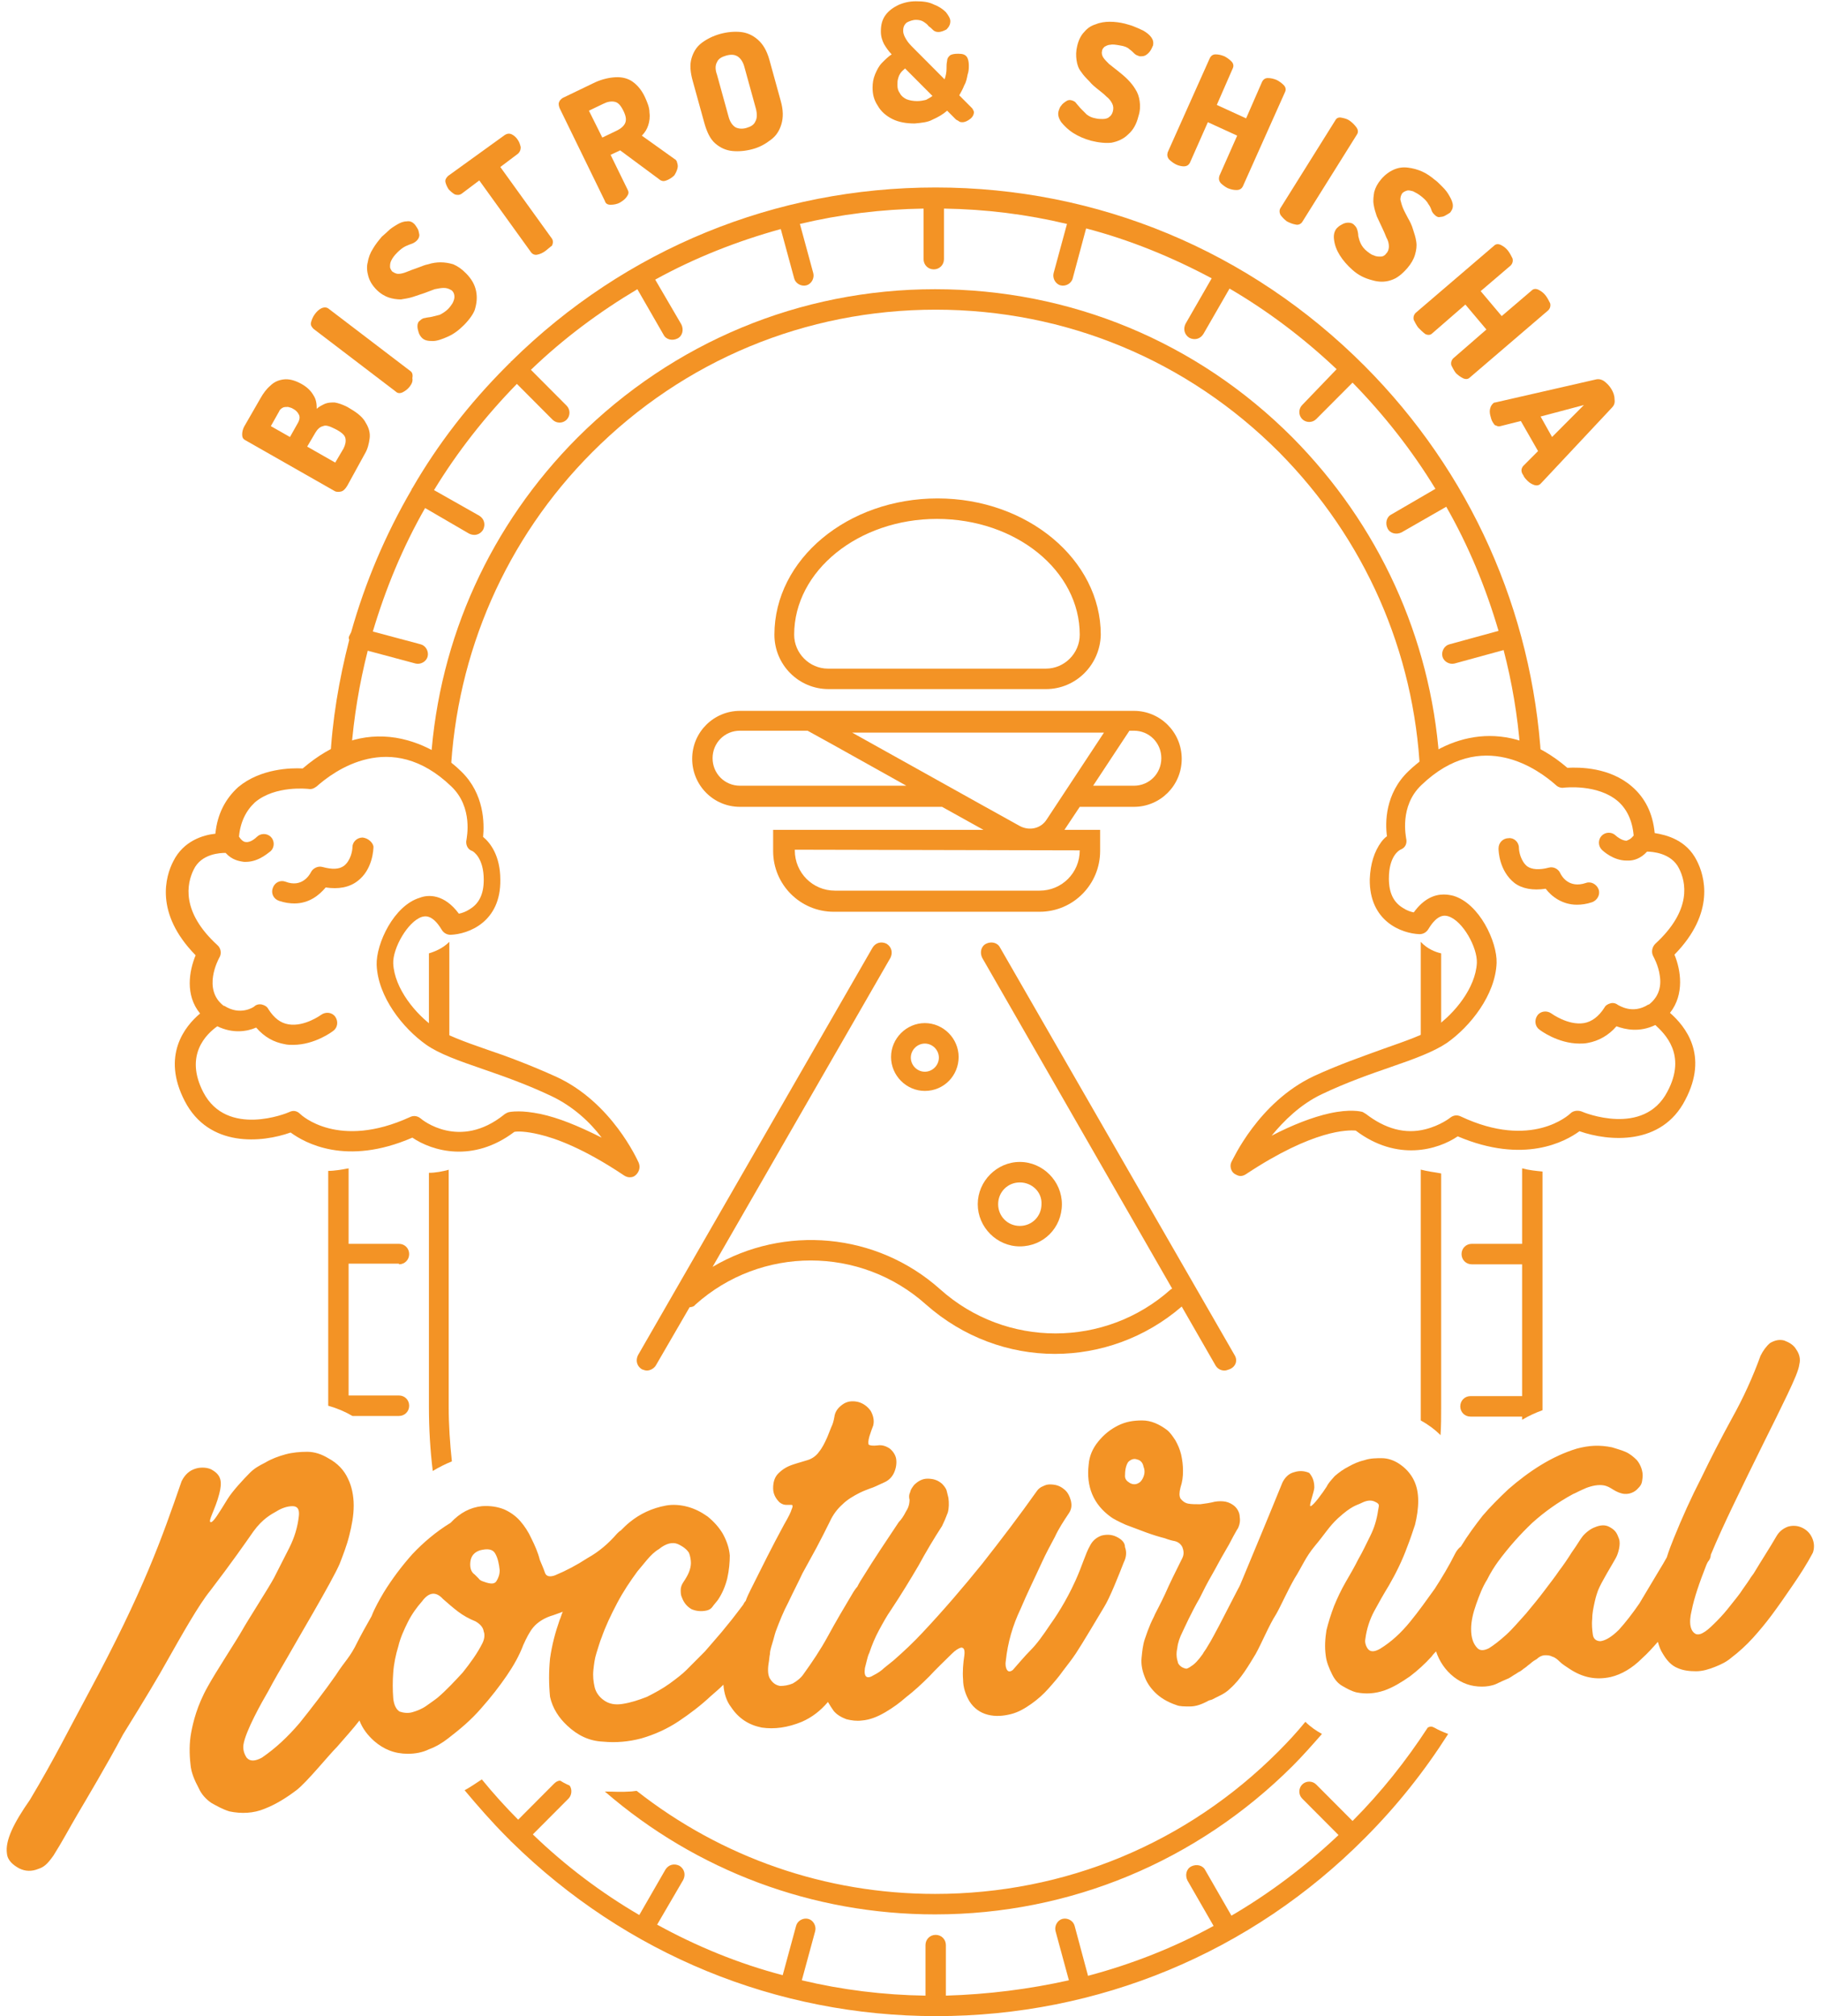 <svg width="131" height="145" viewBox="0 0 131 145" fill="none" xmlns="http://www.w3.org/2000/svg">
<g clip-path="url(#clip0_184_18)">
<path d="M24.987 34.927C24.849 35.157 24.712 35.295 24.574 35.341C24.391 35.387 24.253 35.387 24.116 35.341L17.65 31.66C17.466 31.568 17.421 31.43 17.421 31.246C17.421 31.062 17.466 30.878 17.558 30.693L18.75 28.623C18.934 28.3 19.163 27.978 19.438 27.748C19.713 27.472 20.034 27.334 20.401 27.288C20.768 27.242 21.181 27.334 21.685 27.61C22.098 27.84 22.373 28.116 22.556 28.439C22.74 28.715 22.786 29.037 22.786 29.405C22.969 29.221 23.198 29.129 23.382 29.037C23.611 28.945 23.84 28.945 24.07 28.945C24.345 28.991 24.62 29.083 24.987 29.267L25.216 29.405C25.766 29.727 26.133 30.049 26.317 30.417C26.546 30.785 26.638 31.154 26.592 31.522C26.546 31.89 26.454 32.304 26.225 32.672L24.987 34.927ZM24.116 33.27L24.712 32.258C24.849 31.982 24.895 31.752 24.849 31.522C24.803 31.292 24.574 31.108 24.253 30.924L24.07 30.831C23.703 30.647 23.428 30.555 23.244 30.647C23.015 30.693 22.832 30.878 22.694 31.108L22.098 32.12L24.116 33.27ZM20.86 31.43L21.456 30.371C21.548 30.187 21.593 30.003 21.502 29.819C21.41 29.635 21.273 29.497 21.089 29.405C20.951 29.313 20.86 29.313 20.722 29.267C20.585 29.267 20.447 29.267 20.355 29.313C20.264 29.359 20.126 29.451 20.08 29.589L19.484 30.647L20.86 31.43Z" fill="#F39325"/>
<path d="M29.481 27.794C29.343 27.978 29.16 28.116 28.976 28.209C28.793 28.3 28.609 28.3 28.472 28.163L22.556 23.653C22.419 23.515 22.327 23.377 22.373 23.193C22.419 23.009 22.511 22.779 22.648 22.594C22.786 22.41 22.923 22.272 23.107 22.18C23.29 22.088 23.474 22.088 23.611 22.18L29.526 26.69C29.664 26.782 29.71 26.966 29.664 27.196C29.71 27.426 29.618 27.61 29.481 27.794Z" fill="#F39325"/>
<path d="M33.378 23.377C33.011 23.745 32.645 24.021 32.232 24.205C31.819 24.389 31.452 24.527 31.131 24.527C30.765 24.527 30.535 24.481 30.352 24.297C30.26 24.205 30.168 24.067 30.123 23.929C30.077 23.791 30.031 23.607 30.031 23.469C30.031 23.285 30.077 23.147 30.214 23.055C30.306 22.962 30.444 22.87 30.581 22.87C30.719 22.825 30.902 22.825 31.085 22.779C31.269 22.733 31.452 22.686 31.636 22.64C31.819 22.548 32.048 22.41 32.232 22.226C32.37 22.088 32.461 21.95 32.553 21.812C32.645 21.628 32.691 21.49 32.691 21.352C32.691 21.168 32.645 21.03 32.507 20.892C32.278 20.754 32.14 20.708 31.911 20.708C31.727 20.708 31.498 20.754 31.269 20.8C31.04 20.892 30.765 20.984 30.535 21.076C30.26 21.168 29.985 21.26 29.71 21.352C29.435 21.444 29.114 21.49 28.839 21.536C28.564 21.536 28.242 21.49 27.967 21.398C27.692 21.306 27.371 21.122 27.096 20.846C26.775 20.524 26.592 20.201 26.5 19.879C26.408 19.557 26.362 19.189 26.454 18.867C26.5 18.545 26.638 18.177 26.821 17.901C27.004 17.578 27.234 17.302 27.463 17.026C27.555 16.934 27.738 16.796 27.922 16.612C28.105 16.428 28.334 16.29 28.564 16.152C28.793 16.014 29.022 15.922 29.251 15.922C29.481 15.876 29.664 15.968 29.802 16.106C29.893 16.198 29.939 16.29 30.031 16.428C30.123 16.566 30.123 16.704 30.168 16.888C30.168 17.026 30.123 17.164 29.985 17.302C29.893 17.395 29.756 17.486 29.618 17.532C29.481 17.578 29.343 17.625 29.16 17.717C28.976 17.809 28.793 17.947 28.564 18.177C28.38 18.361 28.242 18.545 28.151 18.729C28.059 18.913 28.059 19.051 28.059 19.189C28.059 19.327 28.151 19.419 28.197 19.511C28.334 19.603 28.472 19.695 28.655 19.695C28.839 19.695 29.022 19.649 29.251 19.557C29.481 19.465 29.71 19.373 29.985 19.281C30.26 19.189 30.535 19.051 30.81 19.005C31.085 18.913 31.407 18.867 31.682 18.867C32.003 18.867 32.278 18.913 32.599 19.005C32.92 19.143 33.195 19.327 33.516 19.649C33.929 20.064 34.158 20.478 34.25 20.938C34.341 21.398 34.295 21.812 34.158 22.272C34.066 22.548 33.791 22.962 33.378 23.377Z" fill="#F39325"/>
<path d="M39.248 18.039C39.064 18.177 38.881 18.269 38.652 18.315C38.468 18.361 38.285 18.269 38.193 18.131L34.479 12.977L33.195 13.943C33.057 14.035 32.92 14.035 32.736 13.989C32.553 13.897 32.415 13.759 32.278 13.621C32.186 13.483 32.094 13.299 32.048 13.115C32.003 12.931 32.094 12.793 32.232 12.655L36.313 9.71C36.451 9.618 36.634 9.572 36.818 9.664C37.001 9.756 37.138 9.894 37.23 10.032C37.368 10.216 37.414 10.4 37.459 10.584C37.459 10.768 37.414 10.906 37.276 11.044L35.992 12.011L39.706 17.164C39.798 17.302 39.798 17.486 39.706 17.671C39.569 17.763 39.431 17.901 39.248 18.039Z" fill="#F39325"/>
<path d="M48.052 12.931C47.96 12.977 47.823 13.023 47.731 13.023C47.639 13.023 47.502 12.977 47.41 12.885L44.613 10.814L43.925 11.136L45.163 13.667C45.255 13.851 45.209 13.989 45.071 14.173C44.934 14.357 44.796 14.449 44.567 14.587C44.384 14.68 44.154 14.726 43.925 14.726C43.696 14.726 43.558 14.633 43.512 14.449L40.257 7.777C40.211 7.639 40.165 7.501 40.211 7.363C40.257 7.225 40.348 7.133 40.486 7.041L42.687 5.982C43.145 5.752 43.65 5.614 44.108 5.568C44.567 5.522 44.98 5.568 45.392 5.798C45.759 6.028 46.126 6.396 46.401 6.995C46.585 7.409 46.722 7.731 46.722 8.099C46.768 8.421 46.722 8.743 46.63 9.019C46.539 9.295 46.401 9.526 46.172 9.756L48.556 11.458C48.602 11.458 48.602 11.504 48.648 11.55C48.694 11.596 48.694 11.596 48.694 11.642C48.74 11.78 48.786 11.918 48.74 12.102C48.694 12.287 48.602 12.471 48.511 12.609C48.373 12.747 48.235 12.839 48.052 12.931ZM43.329 9.894L44.384 9.387C44.659 9.249 44.888 9.065 44.98 8.835C45.071 8.605 45.026 8.329 44.842 7.961C44.659 7.593 44.475 7.363 44.2 7.317C43.971 7.271 43.696 7.317 43.421 7.455L42.366 7.961L43.329 9.894Z" fill="#F39325"/>
<path d="M54.151 10.722C53.646 10.86 53.142 10.906 52.683 10.86C52.225 10.814 51.812 10.63 51.445 10.308C51.078 9.986 50.849 9.48 50.666 8.835L49.84 5.844C49.657 5.2 49.611 4.648 49.749 4.188C49.886 3.727 50.115 3.359 50.482 3.083C50.849 2.807 51.308 2.577 51.812 2.439C52.317 2.301 52.821 2.255 53.279 2.301C53.738 2.347 54.151 2.531 54.518 2.853C54.885 3.175 55.16 3.635 55.343 4.28L56.168 7.271C56.352 7.915 56.352 8.467 56.214 8.927C56.077 9.387 55.847 9.756 55.481 10.032C55.068 10.354 54.655 10.584 54.151 10.722ZM53.692 9.203C54.013 9.111 54.242 8.973 54.334 8.743C54.472 8.513 54.472 8.191 54.38 7.823L53.555 4.832C53.463 4.464 53.279 4.188 53.05 4.05C52.821 3.911 52.546 3.911 52.225 4.003C51.904 4.096 51.675 4.234 51.583 4.464C51.445 4.694 51.445 5.016 51.583 5.384L52.408 8.375C52.5 8.743 52.683 9.019 52.913 9.157C53.096 9.249 53.371 9.295 53.692 9.203Z" fill="#F39325"/>
<path d="M65.798 8.881C65.202 8.881 64.652 8.789 64.193 8.559C63.735 8.329 63.368 8.007 63.139 7.593C62.863 7.179 62.772 6.765 62.772 6.304C62.772 5.982 62.818 5.66 62.955 5.338C63.093 5.016 63.23 4.74 63.459 4.51C63.689 4.28 63.918 4.05 64.147 3.911C63.918 3.681 63.735 3.405 63.597 3.175C63.459 2.899 63.368 2.623 63.368 2.255C63.368 1.795 63.459 1.427 63.689 1.104C63.918 0.782 64.239 0.552 64.606 0.368C65.019 0.184 65.431 0.092 65.89 0.092C66.394 0.092 66.807 0.138 67.174 0.322C67.541 0.46 67.816 0.644 68.045 0.874C68.228 1.104 68.366 1.335 68.366 1.519C68.366 1.749 68.274 1.933 68.091 2.117C67.907 2.209 67.724 2.301 67.495 2.301C67.357 2.301 67.22 2.255 67.128 2.163C67.036 2.071 66.944 1.979 66.807 1.887C66.715 1.749 66.578 1.657 66.44 1.565C66.302 1.473 66.119 1.427 65.89 1.427C65.66 1.427 65.431 1.519 65.248 1.611C65.064 1.749 64.973 1.933 64.973 2.209C64.973 2.439 65.064 2.623 65.202 2.853C65.34 3.083 65.523 3.267 65.706 3.451C65.89 3.635 66.073 3.819 66.257 4.003L67.953 5.706C68.045 5.43 68.091 5.2 68.091 4.97C68.091 4.74 68.091 4.556 68.137 4.372C68.137 4.188 68.228 4.096 68.32 4.003C68.412 3.911 68.641 3.865 68.916 3.865C69.237 3.865 69.421 3.911 69.558 4.096C69.65 4.234 69.696 4.464 69.696 4.694C69.696 4.924 69.696 5.108 69.604 5.384C69.558 5.614 69.512 5.89 69.375 6.12C69.283 6.35 69.145 6.626 69.008 6.857L69.925 7.777C69.971 7.823 69.971 7.869 70.017 7.915C70.017 7.961 70.063 8.007 70.063 8.053C70.063 8.237 69.971 8.421 69.787 8.559C69.604 8.697 69.421 8.789 69.237 8.789C69.145 8.789 69.1 8.789 69.008 8.743C68.962 8.697 68.87 8.651 68.779 8.605L68.137 7.961C67.816 8.237 67.495 8.421 67.082 8.605C66.761 8.789 66.302 8.835 65.798 8.881ZM65.981 7.271C66.211 7.271 66.44 7.225 66.624 7.179C66.807 7.087 66.944 6.995 67.082 6.903L65.11 4.924C65.019 5.016 64.881 5.108 64.789 5.246C64.698 5.384 64.652 5.476 64.606 5.66C64.56 5.798 64.56 5.936 64.56 6.12C64.56 6.35 64.606 6.534 64.743 6.718C64.835 6.903 65.019 7.041 65.202 7.133C65.431 7.225 65.706 7.271 65.981 7.271Z" fill="#F39325"/>
<path d="M78.5 10.124C77.996 9.986 77.583 9.802 77.216 9.572C76.849 9.341 76.574 9.065 76.345 8.789C76.161 8.513 76.07 8.237 76.161 7.961C76.207 7.823 76.253 7.685 76.345 7.593C76.436 7.455 76.574 7.363 76.712 7.271C76.849 7.179 76.987 7.179 77.124 7.225C77.262 7.271 77.354 7.317 77.445 7.455C77.537 7.547 77.629 7.685 77.766 7.823C77.904 7.961 78.041 8.099 78.179 8.237C78.362 8.375 78.546 8.467 78.821 8.513C79.004 8.559 79.188 8.559 79.325 8.559C79.509 8.559 79.692 8.513 79.784 8.421C79.921 8.329 80.013 8.191 80.059 8.007C80.105 7.823 80.105 7.639 80.013 7.455C79.921 7.271 79.784 7.087 79.6 6.949C79.417 6.765 79.234 6.626 79.004 6.442C78.775 6.258 78.546 6.074 78.362 5.844C78.133 5.614 77.95 5.43 77.766 5.154C77.583 4.924 77.491 4.648 77.445 4.326C77.4 4.003 77.4 3.681 77.491 3.313C77.583 2.899 77.766 2.531 77.996 2.301C78.225 2.025 78.5 1.841 78.821 1.749C79.142 1.611 79.509 1.565 79.83 1.565C80.197 1.565 80.564 1.611 80.93 1.703C81.068 1.749 81.297 1.795 81.526 1.887C81.756 1.979 81.985 2.071 82.26 2.209C82.489 2.347 82.673 2.485 82.81 2.669C82.948 2.853 82.994 3.037 82.948 3.267C82.902 3.359 82.856 3.497 82.764 3.635C82.673 3.773 82.581 3.865 82.444 3.957C82.306 4.05 82.168 4.05 81.985 4.05C81.847 4.003 81.71 3.957 81.618 3.865C81.526 3.773 81.389 3.635 81.251 3.543C81.114 3.405 80.885 3.313 80.564 3.267C80.288 3.221 80.059 3.175 79.876 3.221C79.692 3.221 79.555 3.313 79.463 3.359C79.371 3.451 79.279 3.543 79.279 3.681C79.234 3.819 79.279 4.003 79.371 4.142C79.463 4.28 79.6 4.418 79.784 4.602C79.967 4.74 80.197 4.924 80.426 5.108C80.655 5.292 80.885 5.476 81.114 5.706C81.343 5.936 81.526 6.166 81.664 6.396C81.847 6.672 81.939 6.949 81.985 7.271C82.031 7.593 82.031 7.961 81.893 8.375C81.756 8.927 81.526 9.341 81.16 9.664C80.839 9.986 80.426 10.17 79.967 10.262C79.555 10.308 79.05 10.262 78.5 10.124Z" fill="#F39325"/>
<path d="M84.599 11.826C84.415 11.734 84.232 11.596 84.094 11.458C83.957 11.274 83.957 11.136 84.003 10.952L87.029 4.188C87.121 4.003 87.258 3.911 87.442 3.911C87.671 3.911 87.855 3.957 88.084 4.05C88.267 4.142 88.451 4.28 88.588 4.418C88.726 4.556 88.772 4.74 88.68 4.924L87.534 7.547L89.643 8.513L90.789 5.89C90.881 5.706 91.019 5.614 91.202 5.614C91.431 5.614 91.615 5.66 91.844 5.752C92.027 5.844 92.211 5.982 92.348 6.12C92.486 6.258 92.532 6.442 92.44 6.626L89.414 13.391C89.322 13.575 89.184 13.667 88.955 13.667C88.726 13.667 88.542 13.621 88.313 13.529C88.13 13.437 87.946 13.299 87.809 13.161C87.671 12.977 87.671 12.839 87.717 12.655L89.001 9.756L86.891 8.789L85.608 11.688C85.516 11.872 85.378 11.964 85.149 11.964C85.011 11.964 84.782 11.918 84.599 11.826Z" fill="#F39325"/>
<path d="M92.578 15.922C92.394 15.784 92.257 15.646 92.119 15.462C92.027 15.278 92.027 15.094 92.119 14.956L96.063 8.651C96.154 8.467 96.338 8.421 96.521 8.467C96.75 8.513 96.934 8.559 97.117 8.697C97.301 8.835 97.438 8.973 97.576 9.157C97.713 9.341 97.713 9.526 97.622 9.664L93.678 15.968C93.586 16.106 93.403 16.198 93.22 16.152C92.944 16.106 92.761 16.014 92.578 15.922Z" fill="#F39325"/>
<path d="M97.301 19.419C96.934 19.097 96.613 18.729 96.384 18.361C96.154 17.993 96.017 17.625 95.971 17.256C95.925 16.934 95.971 16.658 96.154 16.428C96.246 16.336 96.338 16.244 96.521 16.152C96.659 16.06 96.842 16.014 96.98 16.014C97.163 16.014 97.301 16.06 97.392 16.152C97.484 16.244 97.576 16.336 97.622 16.474C97.668 16.612 97.713 16.796 97.713 16.98C97.759 17.164 97.805 17.349 97.897 17.532C97.989 17.717 98.126 17.901 98.355 18.085C98.493 18.177 98.63 18.315 98.814 18.361C98.997 18.453 99.135 18.453 99.318 18.453C99.502 18.453 99.639 18.361 99.731 18.223C99.869 18.085 99.915 17.901 99.915 17.717C99.915 17.532 99.869 17.302 99.731 17.072C99.639 16.842 99.548 16.612 99.41 16.336C99.272 16.06 99.181 15.83 99.043 15.554C98.951 15.278 98.86 15.002 98.814 14.68C98.768 14.403 98.814 14.081 98.86 13.805C98.951 13.483 99.089 13.207 99.364 12.885C99.639 12.563 99.96 12.333 100.281 12.194C100.602 12.056 100.923 12.011 101.29 12.056C101.657 12.102 101.978 12.194 102.299 12.333C102.62 12.471 102.941 12.701 103.216 12.931C103.354 13.023 103.491 13.161 103.675 13.345C103.858 13.529 104.041 13.713 104.179 13.943C104.317 14.173 104.454 14.403 104.5 14.633C104.546 14.864 104.5 15.048 104.362 15.232C104.317 15.324 104.179 15.37 104.041 15.462C103.904 15.554 103.766 15.6 103.629 15.6C103.491 15.646 103.354 15.6 103.216 15.462C103.124 15.37 103.033 15.278 102.987 15.14C102.941 15.002 102.895 14.864 102.757 14.68C102.666 14.495 102.482 14.311 102.253 14.127C102.024 13.943 101.84 13.851 101.657 13.759C101.474 13.713 101.336 13.667 101.198 13.713C101.061 13.759 100.969 13.805 100.877 13.897C100.786 14.035 100.74 14.173 100.74 14.357C100.786 14.541 100.832 14.726 100.923 14.956C101.015 15.186 101.153 15.416 101.29 15.692C101.428 15.922 101.565 16.198 101.657 16.52C101.749 16.796 101.84 17.072 101.886 17.395C101.932 17.717 101.886 17.993 101.795 18.315C101.703 18.637 101.519 18.959 101.244 19.281C100.877 19.695 100.511 20.017 100.052 20.155C99.639 20.294 99.181 20.294 98.722 20.155C98.172 20.017 97.713 19.787 97.301 19.419Z" fill="#F39325"/>
<path d="M102.024 23.561C101.886 23.377 101.795 23.193 101.703 23.009C101.657 22.825 101.703 22.64 101.84 22.502L107.481 17.671C107.618 17.532 107.802 17.532 107.985 17.625C108.168 17.717 108.352 17.855 108.489 18.039C108.627 18.223 108.719 18.407 108.81 18.591C108.856 18.775 108.81 18.959 108.673 19.097L106.518 20.938L108.031 22.733L110.186 20.892C110.324 20.754 110.507 20.754 110.69 20.846C110.874 20.938 111.057 21.076 111.195 21.26C111.332 21.444 111.424 21.628 111.516 21.812C111.562 21.996 111.516 22.18 111.378 22.318L105.738 27.15C105.601 27.288 105.417 27.288 105.234 27.196C105.05 27.104 104.867 26.966 104.729 26.828C104.592 26.644 104.5 26.46 104.408 26.276C104.362 26.092 104.408 25.908 104.546 25.77L106.93 23.699L105.417 21.904L103.033 23.975C102.895 24.113 102.712 24.113 102.528 24.021C102.345 23.883 102.207 23.745 102.024 23.561Z" fill="#F39325"/>
<path d="M107.389 30.371C107.297 30.233 107.251 30.049 107.205 29.865C107.16 29.681 107.16 29.497 107.205 29.359C107.251 29.175 107.343 29.083 107.435 28.991C107.435 28.991 107.481 28.945 107.572 28.945L114.817 27.288C115.001 27.242 115.23 27.288 115.414 27.426C115.597 27.564 115.78 27.748 115.918 27.978C116.056 28.209 116.147 28.439 116.147 28.715C116.193 28.991 116.101 29.175 115.964 29.313L110.874 34.743C110.828 34.789 110.782 34.835 110.782 34.835C110.645 34.927 110.507 34.927 110.369 34.881C110.232 34.835 110.049 34.743 109.911 34.605C109.773 34.467 109.636 34.329 109.59 34.191C109.498 34.053 109.452 33.961 109.452 33.823C109.452 33.731 109.498 33.593 109.59 33.501L110.645 32.442L109.407 30.279L107.939 30.647C107.802 30.693 107.71 30.647 107.618 30.601C107.526 30.601 107.481 30.509 107.389 30.371ZM110.828 29.957L111.653 31.43L113.946 29.129L110.828 29.957Z" fill="#F39325"/>
<path d="M28.701 90.93C29.114 90.93 29.435 90.608 29.435 90.194C29.435 89.779 29.114 89.457 28.701 89.457H25.078V84.027C24.574 84.119 24.07 84.211 23.611 84.211V101.1C24.253 101.284 24.803 101.514 25.354 101.836H28.701C29.114 101.836 29.435 101.514 29.435 101.1C29.435 100.685 29.114 100.363 28.701 100.363H25.078V90.884H28.701V90.93Z" fill="#F39325"/>
<path d="M93.678 29.129C93.403 29.405 93.403 29.865 93.678 30.141C93.953 30.417 94.412 30.417 94.687 30.141L97.301 27.518C99.594 29.865 101.611 32.442 103.262 35.157L100.098 36.998C99.731 37.182 99.639 37.642 99.823 38.01C100.006 38.378 100.465 38.47 100.832 38.286L104.041 36.446C105.646 39.253 106.884 42.244 107.802 45.373L104.271 46.339C103.904 46.431 103.675 46.845 103.766 47.214C103.858 47.582 104.271 47.812 104.638 47.72L108.168 46.753C108.765 49.054 109.177 51.447 109.361 53.886C109.865 54.07 110.369 54.3 110.874 54.622C110.232 43.946 105.784 33.961 98.172 26.322C89.918 18.039 78.959 13.483 67.311 13.483C55.802 13.483 44.98 17.901 36.772 26C36.772 26 36.726 26 36.726 26.046C36.726 26.046 36.726 26.092 36.68 26.092C36.588 26.184 36.496 26.276 36.405 26.368C33.745 29.037 31.498 31.936 29.664 35.111L29.618 35.157V35.203C27.738 38.424 26.271 41.876 25.262 45.465C25.216 45.557 25.17 45.649 25.124 45.741C25.078 45.833 25.078 45.925 25.124 46.017C24.391 48.87 23.886 51.815 23.749 54.806C24.253 54.484 24.758 54.254 25.262 54.07C25.445 51.585 25.858 49.146 26.454 46.799L29.893 47.72C30.26 47.812 30.673 47.582 30.765 47.214C30.856 46.845 30.627 46.431 30.26 46.339L26.821 45.419C27.738 42.336 28.976 39.345 30.581 36.538L33.745 38.378C34.112 38.562 34.525 38.47 34.754 38.102C34.937 37.734 34.846 37.32 34.479 37.09L31.223 35.249C32.874 32.534 34.892 29.957 37.184 27.61L39.752 30.187C40.027 30.463 40.486 30.463 40.761 30.187C41.036 29.911 41.036 29.451 40.761 29.175L38.193 26.598C40.532 24.343 43.145 22.41 45.851 20.8L47.731 24.067C47.914 24.435 48.373 24.527 48.74 24.343C49.107 24.159 49.198 23.699 49.015 23.331L47.135 20.11C49.978 18.545 53.004 17.349 56.168 16.474L57.131 20.017C57.223 20.386 57.636 20.616 58.003 20.524C58.37 20.432 58.599 20.017 58.507 19.649L57.544 16.106C60.433 15.416 63.414 15.048 66.44 15.002V18.637C66.44 19.051 66.761 19.373 67.174 19.373C67.586 19.373 67.907 19.051 67.907 18.637V15.002C70.934 15.048 73.869 15.416 76.757 16.106L75.794 19.649C75.703 20.017 75.932 20.432 76.299 20.524C76.666 20.616 77.079 20.386 77.17 20.017L78.133 16.428C81.297 17.256 84.324 18.499 87.167 20.017L85.287 23.285C85.103 23.653 85.195 24.067 85.562 24.297C85.929 24.481 86.341 24.389 86.57 24.021L88.451 20.754C91.202 22.364 93.77 24.297 96.154 26.552L93.678 29.129Z" fill="#F39325"/>
<path d="M109.498 84.027V89.457H105.876C105.463 89.457 105.142 89.779 105.142 90.194C105.142 90.608 105.463 90.93 105.876 90.93H109.498V100.409H105.784C105.371 100.409 105.05 100.732 105.05 101.146C105.05 101.56 105.371 101.882 105.784 101.882H109.498C109.498 101.974 109.498 102.02 109.498 102.112C109.957 101.836 110.461 101.606 110.966 101.422C110.966 101.33 110.966 101.238 110.966 101.146V84.257C110.507 84.211 110.003 84.165 109.498 84.027Z" fill="#F39325"/>
<path d="M103.17 124.246C102.987 124.154 102.895 124.154 102.712 124.246C101.153 126.639 99.364 128.894 97.301 130.965L94.687 128.342C94.412 128.066 93.953 128.066 93.678 128.342C93.403 128.618 93.403 129.078 93.678 129.354L96.292 131.977C93.907 134.232 91.34 136.165 88.588 137.775L86.708 134.508C86.525 134.14 86.066 134.048 85.699 134.232C85.332 134.416 85.241 134.876 85.424 135.244L87.304 138.512C84.461 140.076 81.389 141.273 78.271 142.101L77.308 138.512C77.216 138.143 76.803 137.913 76.436 138.005C76.07 138.097 75.84 138.512 75.932 138.88L76.895 142.423C74.006 143.067 71.071 143.435 68.045 143.527V139.892C68.045 139.478 67.724 139.156 67.311 139.156C66.899 139.156 66.578 139.478 66.578 139.892V143.527C63.551 143.481 60.571 143.113 57.682 142.423L58.645 138.88C58.736 138.512 58.507 138.097 58.14 138.005C57.773 137.913 57.361 138.143 57.269 138.512L56.306 142.055C53.142 141.227 50.115 139.984 47.273 138.42L49.153 135.198C49.336 134.83 49.244 134.416 48.877 134.186C48.511 134.002 48.098 134.094 47.869 134.462L45.989 137.729C43.237 136.119 40.669 134.186 38.331 131.931L40.899 129.354C41.128 129.124 41.174 128.71 40.99 128.434C40.944 128.388 40.899 128.388 40.807 128.342C40.623 128.25 40.44 128.158 40.303 128.066C40.119 128.066 39.981 128.158 39.844 128.296L37.276 130.873C36.359 129.952 35.488 128.986 34.662 127.974C34.25 128.25 33.837 128.526 33.424 128.756C34.387 129.906 35.396 131.057 36.451 132.115C36.542 132.207 36.634 132.299 36.726 132.391C36.726 132.391 36.726 132.437 36.772 132.437L36.818 132.483C45.026 140.536 55.847 145 67.357 145C79.004 145 90.01 140.444 98.218 132.161C100.511 129.86 102.482 127.375 104.179 124.706C103.812 124.568 103.491 124.43 103.17 124.246Z" fill="#F39325"/>
<path d="M30.856 68.566V74.502C31.223 74.778 31.727 75.008 32.324 75.238V67.737C31.865 68.197 31.315 68.427 30.856 68.566Z" fill="#F39325"/>
<path d="M102.161 55.543C102.574 55.221 103.033 54.852 103.537 54.53C102.895 45.833 99.181 37.734 92.99 31.476C86.112 24.573 76.987 20.8 67.265 20.8C57.544 20.8 48.419 24.619 41.541 31.476C35.304 37.734 31.59 45.879 30.994 54.668C31.544 54.99 32.003 55.313 32.415 55.681C32.828 46.938 36.405 38.746 42.595 32.534C49.198 25.908 57.957 22.272 67.311 22.272C76.666 22.272 85.424 25.908 92.027 32.534C98.172 38.746 101.749 46.845 102.161 55.543Z" fill="#F39325"/>
<path d="M103.675 68.566C103.262 68.474 102.666 68.243 102.207 67.737V75.1C102.803 74.87 103.262 74.594 103.675 74.364V68.566Z" fill="#F39325"/>
<path d="M102.207 84.119V101.192C102.207 101.514 102.207 101.836 102.207 102.158C102.712 102.434 103.216 102.802 103.629 103.216C103.675 102.572 103.675 101.882 103.675 101.238V84.395C103.216 84.303 102.712 84.257 102.207 84.119Z" fill="#F39325"/>
<path d="M32.324 84.119C31.819 84.257 31.315 84.349 30.856 84.349V101.192C30.856 102.756 30.948 104.275 31.131 105.793C31.59 105.517 32.048 105.287 32.507 105.103C32.37 103.815 32.278 102.48 32.278 101.146V84.119H32.324Z" fill="#F39325"/>
<path d="M93.907 123.832C93.311 124.568 92.669 125.259 91.981 125.949C85.378 132.575 76.62 136.211 67.265 136.211C59.378 136.211 51.904 133.588 45.805 128.802C45.667 128.802 45.484 128.848 45.301 128.848C44.705 128.894 44.108 128.848 43.512 128.848C50.115 134.554 58.461 137.683 67.265 137.683C76.987 137.683 86.112 133.864 92.99 127.007C93.724 126.271 94.412 125.489 95.1 124.706C94.687 124.476 94.274 124.2 93.907 123.832Z" fill="#F39325"/>
<path d="M130.408 110.717C130.271 110.349 130.041 110.073 129.675 109.889C129.308 109.705 128.941 109.705 128.62 109.797C128.253 109.935 127.978 110.165 127.795 110.487C127.29 111.361 126.74 112.19 126.19 113.11C126.19 113.11 126.144 113.202 125.96 113.432C125.823 113.662 125.593 113.984 125.364 114.307C125.135 114.675 124.814 115.043 124.493 115.457C124.172 115.871 123.851 116.239 123.53 116.561C123.209 116.884 122.934 117.16 122.659 117.344C122.384 117.528 122.2 117.574 122.017 117.528C121.604 117.344 121.466 116.745 121.696 115.825C121.879 114.905 122.246 113.846 122.75 112.558C122.796 112.466 122.842 112.328 122.934 112.236C123.026 112.098 123.071 111.96 123.071 111.822C123.53 110.717 124.08 109.521 124.676 108.278C125.41 106.76 126.098 105.333 126.786 103.953C127.474 102.572 128.07 101.376 128.574 100.317C129.078 99.259 129.399 98.523 129.445 98.109C129.537 97.74 129.445 97.372 129.216 97.05C129.033 96.728 128.712 96.544 128.345 96.406C127.978 96.314 127.657 96.406 127.336 96.59C127.061 96.82 126.832 97.142 126.648 97.51C126.098 99.029 125.41 100.547 124.585 102.02C123.805 103.447 123.071 104.873 122.384 106.3C121.65 107.726 121.008 109.153 120.412 110.625C120.228 111.085 120.045 111.546 119.907 112.006C119.724 112.328 119.541 112.65 119.311 113.018C118.853 113.8 118.394 114.537 117.936 115.319C117.431 116.055 116.927 116.699 116.468 117.206C115.964 117.712 115.505 117.988 115.138 118.034C114.863 118.034 114.634 117.896 114.588 117.574C114.542 117.252 114.496 116.838 114.542 116.423C114.542 116.009 114.634 115.595 114.726 115.181C114.817 114.767 114.909 114.537 114.955 114.399C115.184 113.8 115.964 112.558 116.239 112.052C116.422 111.73 116.606 111.039 116.468 110.671C116.331 110.303 116.239 110.073 115.826 109.843C115.459 109.613 115.047 109.705 114.726 109.843C114.451 109.935 114.084 110.211 113.854 110.487C113.671 110.717 113.442 111.131 113.075 111.638C112.846 112.006 112.479 112.558 112.158 112.972C111.883 113.386 111.516 113.846 111.103 114.399C110.69 114.951 110.232 115.503 109.773 116.055C109.269 116.607 108.81 117.16 108.352 117.574C107.893 117.988 107.481 118.31 107.114 118.54C106.747 118.724 106.472 118.724 106.288 118.54C105.967 118.218 105.83 117.758 105.83 117.16C105.83 116.607 105.967 116.009 106.197 115.365C106.426 114.721 106.655 114.122 106.976 113.616C107.251 113.064 107.526 112.65 107.756 112.328C108.535 111.269 109.361 110.349 110.232 109.521C111.103 108.738 112.066 108.048 113.167 107.45C113.304 107.404 113.534 107.266 113.854 107.128C114.13 106.99 114.634 106.806 115.093 106.806C115.826 106.806 115.964 107.22 116.652 107.404C117.156 107.542 117.615 107.312 117.844 107.036C118.119 106.76 118.119 106.622 118.165 106.254C118.211 105.839 118.027 105.333 117.752 105.011C117.523 104.781 117.248 104.551 116.927 104.413C116.606 104.275 116.239 104.183 115.964 104.091C115.047 103.907 114.313 103.953 113.442 104.183C112.525 104.459 111.653 104.873 110.828 105.379C110.003 105.885 109.223 106.484 108.535 107.082C107.847 107.726 107.205 108.37 106.655 109.015C106.151 109.659 105.601 110.395 105.096 111.223C104.913 111.361 104.775 111.546 104.683 111.73C104.225 112.65 103.72 113.478 103.216 114.261C102.62 115.089 102.07 115.871 101.428 116.653C100.786 117.436 100.098 118.08 99.272 118.586C98.86 118.816 98.585 118.816 98.401 118.586C98.264 118.402 98.172 118.126 98.218 117.896C98.309 117.16 98.539 116.469 98.86 115.871C99.181 115.273 99.548 114.629 99.915 114.03C100.419 113.156 100.877 112.236 101.244 111.223C101.428 110.763 101.611 110.211 101.795 109.659C101.932 109.107 102.024 108.508 102.024 107.956C102.024 107.404 101.932 106.898 101.703 106.438C101.474 105.977 101.107 105.563 100.602 105.241C100.235 105.011 99.823 104.873 99.41 104.873C98.997 104.873 98.585 104.873 98.172 105.011C97.759 105.103 97.347 105.287 97.026 105.471C96.659 105.655 96.338 105.885 96.017 106.162C95.696 106.53 95.558 106.668 95.421 106.944C95.191 107.312 94.458 108.324 94.274 108.324C94.137 108.324 94.549 107.266 94.549 106.99C94.549 106.576 94.458 106.254 94.183 105.931C93.862 105.793 93.495 105.747 93.082 105.885C92.715 105.977 92.44 106.254 92.257 106.622C91.248 109.107 90.285 111.407 89.368 113.616C89.276 113.846 89.184 114.076 89.047 114.307L87.717 116.884C87.442 117.39 87.167 117.942 86.846 118.448C86.754 118.632 86.616 118.77 86.525 118.954C86.204 119.414 85.929 119.691 85.699 119.829C85.516 119.967 85.378 120.013 85.332 120.013C85.103 119.967 84.966 119.875 84.874 119.783C84.782 119.691 84.736 119.599 84.736 119.553C84.645 119.276 84.599 118.954 84.691 118.54C84.736 118.126 84.874 117.758 85.057 117.39C85.149 117.206 85.287 116.884 85.516 116.423C85.745 115.963 85.974 115.503 86.295 114.951C86.57 114.399 86.846 113.846 87.167 113.294C87.488 112.742 87.763 112.19 88.038 111.73C88.313 111.269 88.542 110.855 88.726 110.487C88.909 110.165 89.001 109.981 89.047 109.935C89.184 109.659 89.23 109.383 89.184 109.107C89.184 108.831 89.047 108.554 88.863 108.37C88.68 108.186 88.405 108.048 88.175 108.002C87.946 107.956 87.671 107.956 87.396 108.002C87.029 108.094 86.708 108.14 86.341 108.186C86.02 108.186 85.699 108.186 85.47 108.14C85.241 108.094 85.057 107.956 84.92 107.772C84.828 107.588 84.828 107.358 84.92 106.99C85.057 106.576 85.103 106.208 85.103 105.793C85.103 105.379 85.057 105.011 84.966 104.597C84.874 104.229 84.736 103.907 84.553 103.585C84.37 103.308 84.186 103.032 83.957 102.848C83.406 102.434 82.81 102.158 82.168 102.158C81.526 102.158 80.976 102.25 80.426 102.526C79.876 102.802 79.417 103.17 79.004 103.677C78.592 104.183 78.362 104.735 78.317 105.333C78.133 106.898 78.638 108.186 79.921 109.107C80.105 109.245 80.472 109.429 80.976 109.659C81.481 109.843 81.939 110.027 82.444 110.211C82.948 110.395 83.406 110.533 83.773 110.625C84.14 110.763 84.37 110.809 84.37 110.809C84.691 110.855 84.92 110.993 85.057 111.269C85.149 111.5 85.195 111.776 85.057 112.052C84.553 113.064 84.14 113.892 83.819 114.629C83.498 115.319 83.223 115.825 83.085 116.101C83.04 116.239 82.902 116.469 82.764 116.791C82.627 117.114 82.489 117.482 82.352 117.896C82.214 118.31 82.168 118.77 82.123 119.23C82.077 119.691 82.168 120.151 82.352 120.611C82.489 120.979 82.719 121.347 83.085 121.715C83.452 122.083 83.957 122.406 84.645 122.636C84.874 122.728 85.195 122.728 85.608 122.728C86.02 122.728 86.433 122.59 86.937 122.314C87.029 122.268 87.121 122.268 87.213 122.222C87.625 121.991 88.084 121.853 88.496 121.439C89.276 120.749 89.826 119.783 90.331 118.954C90.789 118.126 91.294 116.884 91.798 116.101C92.119 115.549 92.624 114.399 93.128 113.524C93.678 112.65 93.907 112.006 94.595 111.177C95.329 110.303 95.604 109.797 96.246 109.199C97.255 108.278 97.576 108.278 97.943 108.094C98.309 107.91 98.63 107.864 98.906 108.002C99.318 108.186 99.181 108.278 99.135 108.646C99.043 109.291 98.86 109.889 98.585 110.441C98.309 110.993 98.034 111.592 97.713 112.144C97.438 112.696 97.117 113.248 96.796 113.8C96.475 114.353 96.2 114.951 95.971 115.503C95.742 116.101 95.558 116.699 95.421 117.252C95.329 117.85 95.283 118.448 95.375 119.092C95.421 119.507 95.604 119.967 95.833 120.427C96.017 120.795 96.246 121.071 96.567 121.255C96.888 121.439 97.209 121.623 97.576 121.715C98.264 121.853 98.906 121.807 99.594 121.577C100.235 121.347 100.832 120.979 101.428 120.565C101.978 120.151 102.528 119.645 102.987 119.138C103.078 119 103.216 118.862 103.308 118.77C103.537 119.46 103.95 120.105 104.592 120.611C105.188 121.071 105.83 121.301 106.609 121.301C106.93 121.301 107.297 121.255 107.618 121.117C107.893 120.979 108.214 120.841 108.535 120.703C108.627 120.657 108.765 120.565 108.902 120.473C108.994 120.427 109.131 120.335 109.269 120.243C109.315 120.243 109.361 120.197 109.498 120.105C109.59 120.013 109.773 119.921 109.911 119.783C110.049 119.691 110.186 119.553 110.324 119.46C110.461 119.368 110.553 119.322 110.553 119.322C110.736 119.138 110.966 119.046 111.149 119.046C111.332 119.046 111.47 119.046 111.653 119.138C111.837 119.184 112.02 119.322 112.204 119.507C112.387 119.691 112.616 119.829 112.892 120.013C113.854 120.657 114.817 120.841 115.872 120.611C116.652 120.427 117.431 119.967 118.119 119.276C118.532 118.908 118.899 118.494 119.265 118.08C119.357 118.402 119.449 118.678 119.632 118.954C119.907 119.414 120.228 119.783 120.687 119.967C121.1 120.151 121.558 120.197 122.017 120.197C122.475 120.197 122.934 120.059 123.392 119.875C123.851 119.691 124.218 119.507 124.539 119.23C125.089 118.816 125.639 118.31 126.098 117.804C126.556 117.298 127.015 116.745 127.428 116.193C127.978 115.457 128.482 114.721 128.987 113.984C129.491 113.248 129.996 112.466 130.408 111.684C130.5 111.454 130.546 111.085 130.408 110.717ZM82.306 106.07C82.26 106.254 82.168 106.438 82.031 106.576C81.802 106.76 81.572 106.806 81.297 106.668C81.068 106.53 80.93 106.392 80.93 106.162C80.93 105.793 80.976 105.425 81.16 105.149C81.343 104.965 81.572 104.873 81.802 104.965C82.031 105.011 82.214 105.195 82.26 105.471C82.352 105.701 82.352 105.885 82.306 106.07Z" fill="#F39325"/>
<path d="M80.334 110.533C79.967 110.349 79.6 110.349 79.234 110.441C78.867 110.579 78.592 110.809 78.408 111.177C78.087 111.73 77.858 112.604 77.354 113.708C76.666 115.227 75.886 116.377 75.519 116.884C75.061 117.574 74.602 118.218 74.144 118.678C73.685 119.138 73.272 119.645 72.86 120.105C72.676 120.243 72.539 120.243 72.447 120.105C72.355 119.967 72.309 119.737 72.355 119.46C72.493 118.126 72.86 116.884 73.41 115.733C73.915 114.537 74.465 113.432 74.969 112.328C75.244 111.73 75.565 111.131 75.886 110.533C76.161 109.935 76.528 109.383 76.895 108.831C77.079 108.554 77.124 108.278 77.033 107.91C76.941 107.588 76.803 107.312 76.574 107.128C76.253 106.852 75.932 106.76 75.519 106.76C75.336 106.76 75.198 106.806 75.015 106.898C74.877 106.944 74.694 107.082 74.602 107.22C73.364 108.969 72.034 110.717 70.659 112.466C69.283 114.169 67.862 115.825 66.348 117.436C65.706 118.126 65.019 118.77 64.285 119.414C64.056 119.599 63.826 119.783 63.597 119.967C63.414 120.151 63.138 120.335 62.863 120.473C62.359 120.795 62.13 120.611 62.221 119.967C62.267 119.783 62.313 119.599 62.359 119.414C62.405 119.23 62.451 119.046 62.542 118.862C62.726 118.31 62.955 117.758 63.23 117.252C63.505 116.745 63.78 116.239 64.101 115.779C64.835 114.675 65.477 113.616 66.073 112.604C66.624 111.592 67.174 110.671 67.77 109.751C67.907 109.475 68.045 109.153 68.183 108.785C68.274 108.462 68.274 108.094 68.228 107.726C68.183 107.542 68.137 107.358 68.091 107.174C68.045 107.036 67.907 106.852 67.77 106.714C67.449 106.438 67.128 106.346 66.715 106.346C66.348 106.346 66.027 106.53 65.752 106.806C65.66 106.944 65.523 107.082 65.477 107.312C65.385 107.496 65.385 107.68 65.431 107.864C65.431 108.186 65.34 108.462 65.156 108.739C65.019 109.015 64.835 109.291 64.652 109.475C63.735 110.855 62.863 112.144 62.13 113.34C61.946 113.616 61.809 113.846 61.671 114.123C61.579 114.215 61.488 114.353 61.396 114.491C60.708 115.641 60.112 116.653 59.562 117.666C59.011 118.678 58.415 119.553 57.819 120.381C57.636 120.657 57.361 120.887 57.04 121.071C56.719 121.209 56.398 121.255 56.123 121.255C55.847 121.209 55.618 121.071 55.435 120.795C55.251 120.565 55.206 120.151 55.297 119.599C55.343 119.368 55.343 119.138 55.389 118.954C55.389 118.77 55.435 118.632 55.481 118.448C55.526 118.31 55.572 118.126 55.618 117.988C55.664 117.85 55.71 117.62 55.802 117.344C56.077 116.607 56.352 115.917 56.719 115.227C57.04 114.537 57.407 113.846 57.727 113.156C58.048 112.558 58.415 111.914 58.736 111.315C59.057 110.717 59.378 110.073 59.699 109.429C59.929 108.923 60.25 108.508 60.616 108.186C60.937 107.864 61.396 107.588 61.855 107.358C62.13 107.22 62.405 107.128 62.634 107.036C62.818 106.99 63.184 106.806 63.689 106.576C63.964 106.438 64.193 106.208 64.331 105.885C64.468 105.563 64.514 105.241 64.468 104.919C64.422 104.643 64.239 104.367 64.01 104.183C63.735 103.999 63.459 103.907 63.139 103.953C62.772 103.999 62.588 103.953 62.496 103.907C62.451 103.815 62.451 103.631 62.542 103.308C62.588 103.17 62.634 103.032 62.68 102.894C62.726 102.756 62.772 102.664 62.818 102.526C62.909 102.158 62.818 101.79 62.634 101.468C62.405 101.146 62.084 100.916 61.717 100.824C61.304 100.732 60.937 100.778 60.616 101.008C60.295 101.238 60.066 101.514 60.02 101.928C59.974 102.158 59.929 102.388 59.791 102.664C59.699 102.894 59.608 103.124 59.516 103.354C59.332 103.769 59.149 104.137 58.92 104.413C58.736 104.689 58.415 104.919 58.094 105.011C57.819 105.103 57.452 105.195 57.04 105.333C56.627 105.471 56.306 105.655 55.985 105.977C55.71 106.254 55.618 106.622 55.618 107.036C55.618 107.45 55.802 107.772 56.077 108.048C56.26 108.186 56.398 108.232 56.581 108.232C56.719 108.232 56.856 108.232 56.948 108.232C57.04 108.232 57.04 108.37 56.948 108.554C56.902 108.738 56.719 109.107 56.398 109.659C55.572 111.177 54.793 112.742 54.013 114.307C53.876 114.583 53.738 114.859 53.646 115.135C53.555 115.227 53.509 115.319 53.463 115.411C53.371 115.549 53.142 115.825 52.867 116.193C52.592 116.561 52.271 116.93 51.904 117.39C51.537 117.804 51.124 118.31 50.712 118.77C50.253 119.23 49.794 119.691 49.382 120.105C49.107 120.381 48.694 120.703 48.19 121.071C47.685 121.439 47.089 121.761 46.539 122.037C45.943 122.268 45.392 122.452 44.796 122.544C44.246 122.636 43.788 122.544 43.421 122.268C43.1 122.037 42.87 121.715 42.779 121.347C42.687 120.933 42.641 120.565 42.687 120.105C42.733 119.691 42.779 119.276 42.916 118.862C43.054 118.448 43.145 118.08 43.283 117.758C43.558 116.976 43.925 116.193 44.384 115.319C44.842 114.445 45.347 113.708 45.851 113.018C46.08 112.742 46.309 112.466 46.539 112.19C46.814 111.868 47.089 111.592 47.41 111.407C47.914 110.993 48.373 110.901 48.74 111.039C49.153 111.223 49.428 111.454 49.565 111.684C49.657 111.914 49.703 112.19 49.703 112.42C49.703 112.604 49.657 112.834 49.565 113.064C49.474 113.294 49.336 113.524 49.153 113.8C49.061 113.938 48.969 114.123 48.969 114.353C48.969 114.537 48.969 114.721 49.061 114.905C49.198 115.273 49.428 115.549 49.749 115.733C50.07 115.871 50.437 115.917 50.849 115.825C51.033 115.779 51.17 115.687 51.262 115.549C51.354 115.411 51.491 115.273 51.629 115.089C51.95 114.629 52.179 114.076 52.317 113.524C52.454 112.926 52.5 112.328 52.5 111.868C52.454 111.315 52.271 110.809 51.996 110.303C51.721 109.843 51.354 109.429 50.895 109.061C50.437 108.739 49.978 108.508 49.474 108.37C48.969 108.232 48.419 108.186 47.914 108.278C46.906 108.462 46.034 108.877 45.301 109.475C45.071 109.659 44.888 109.843 44.659 110.073C44.567 110.119 44.475 110.211 44.384 110.303C43.788 110.993 43.1 111.592 42.274 112.052C41.495 112.558 40.715 112.972 39.936 113.294C39.569 113.432 39.294 113.386 39.202 113.11C39.11 112.834 38.973 112.512 38.835 112.19C38.697 111.638 38.468 111.131 38.239 110.671C38.01 110.165 37.735 109.751 37.414 109.383C37.093 109.015 36.68 108.738 36.267 108.554C35.809 108.37 35.258 108.278 34.662 108.324C33.837 108.416 33.103 108.785 32.415 109.521C31.361 110.165 30.444 110.947 29.664 111.776C28.884 112.65 28.197 113.57 27.601 114.537C27.279 115.089 26.959 115.641 26.729 116.239C26.408 116.792 25.904 117.712 25.721 118.08C25.17 119.23 24.803 119.46 24.161 120.473C23.428 121.531 22.327 122.958 21.548 123.924C20.722 124.891 19.851 125.719 18.842 126.409C18.338 126.685 17.971 126.685 17.742 126.409C17.558 126.133 17.466 125.811 17.512 125.489C17.65 124.522 18.842 122.406 19.301 121.623C19.713 120.841 20.172 120.059 20.631 119.276C21.273 118.126 23.932 113.662 24.436 112.466C24.666 111.868 24.941 111.177 25.124 110.441C25.308 109.705 25.445 109.015 25.445 108.278C25.445 107.588 25.308 106.898 25.033 106.346C24.758 105.747 24.299 105.241 23.611 104.873C23.153 104.597 22.648 104.413 22.098 104.413C21.593 104.413 21.043 104.459 20.539 104.597C20.034 104.735 19.53 104.919 19.071 105.195C18.613 105.425 18.292 105.609 17.971 105.931C17.558 106.346 16.733 107.22 16.366 107.818C15.77 108.785 15.357 109.475 15.174 109.475C14.899 109.475 15.495 108.554 15.77 107.45C15.999 106.576 15.907 106.116 15.311 105.747C14.99 105.517 14.44 105.517 14.119 105.609C13.615 105.747 13.294 106.07 13.064 106.53C11.643 110.625 10.359 114.353 6.369 121.761C4.948 124.384 3.939 126.455 2.151 129.446C0.959 131.149 0.362 132.391 0.5 133.312C0.546 133.818 0.959 134.14 1.371 134.37C1.83 134.6 2.288 134.6 2.747 134.416C3.16 134.278 3.389 134.094 3.847 133.45C4.489 132.437 4.994 131.471 5.59 130.459C6.186 129.446 7.699 126.915 8.846 124.752C10.359 122.314 11.459 120.473 11.964 119.553C13.11 117.528 14.303 115.411 15.128 114.399C16.641 112.42 17.604 111.039 18.246 110.119C18.888 109.245 19.484 108.923 19.897 108.692C20.264 108.462 20.676 108.324 21.043 108.324C21.41 108.324 21.548 108.554 21.502 109.015C21.41 109.843 21.181 110.579 20.814 111.315C20.447 112.052 20.08 112.742 19.713 113.478C19.347 114.169 17.833 116.515 17.421 117.252C17.008 117.988 15.495 120.289 14.944 121.301C14.165 122.682 13.89 123.878 13.752 124.614C13.615 125.351 13.615 126.133 13.706 126.915C13.752 127.467 13.982 128.02 14.303 128.618C14.486 129.032 14.807 129.4 15.22 129.676C15.632 129.906 16.045 130.136 16.503 130.275C17.375 130.459 18.246 130.413 19.026 130.09C19.851 129.768 20.585 129.308 21.318 128.756C22.052 128.204 23.611 126.271 24.253 125.627C24.849 124.937 25.399 124.338 25.858 123.74C26.087 124.338 26.454 124.798 26.913 125.213C27.601 125.811 28.38 126.133 29.343 126.133C29.847 126.133 30.398 126.041 30.856 125.811C31.361 125.627 31.819 125.351 32.232 125.029C32.645 124.706 33.057 124.384 33.47 124.016C33.883 123.648 34.25 123.28 34.571 122.912C35.35 122.037 35.946 121.255 36.451 120.519C36.955 119.783 37.368 119.046 37.643 118.31C37.872 117.804 38.101 117.344 38.377 117.022C38.652 116.699 39.064 116.423 39.569 116.239C39.89 116.147 40.211 116.009 40.486 115.917C40.394 116.101 40.348 116.331 40.257 116.515C39.936 117.436 39.706 118.31 39.569 119.276C39.477 120.197 39.477 121.117 39.569 122.037C39.752 122.866 40.211 123.556 40.807 124.108C41.541 124.798 42.366 125.213 43.375 125.259C44.338 125.351 45.255 125.259 46.126 125.029C47.089 124.752 48.006 124.338 48.832 123.786C49.657 123.234 50.437 122.636 51.124 121.991C51.445 121.715 51.766 121.439 52.041 121.163C52.087 121.807 52.271 122.36 52.592 122.774C53.142 123.602 53.876 124.062 54.793 124.246C55.71 124.384 56.673 124.246 57.682 123.832C58.415 123.51 59.011 123.05 59.562 122.406C59.699 122.636 59.837 122.866 59.974 123.05C60.204 123.326 60.525 123.51 60.892 123.648C61.258 123.74 61.625 123.786 61.992 123.74C62.588 123.694 63.138 123.464 63.689 123.142C64.239 122.82 64.743 122.452 65.156 122.083C65.752 121.623 66.302 121.117 66.853 120.565C67.357 120.013 67.953 119.46 68.458 118.954C68.733 118.678 68.962 118.54 69.145 118.494C69.329 118.494 69.421 118.632 69.375 119.046C69.283 119.645 69.237 120.243 69.283 120.795C69.283 121.347 69.466 121.899 69.742 122.36C70.063 122.866 70.521 123.188 71.071 123.326C71.622 123.464 72.172 123.418 72.722 123.28C73.272 123.142 73.731 122.866 74.19 122.544C74.648 122.222 75.061 121.853 75.428 121.439C75.794 121.025 76.161 120.611 76.482 120.151C76.803 119.737 77.124 119.322 77.4 118.908C77.858 118.218 79.004 116.285 79.417 115.595C79.83 114.951 80.518 113.202 80.839 112.374C81.022 112.006 81.068 111.638 80.93 111.269C80.93 110.947 80.701 110.717 80.334 110.533ZM34.708 118.172C34.341 118.908 33.837 119.599 33.287 120.289C32.691 120.933 32.14 121.531 31.498 122.083C31.269 122.268 30.994 122.452 30.673 122.682C30.352 122.912 29.985 123.05 29.664 123.142C29.343 123.234 29.022 123.188 28.747 123.096C28.518 122.958 28.334 122.636 28.288 122.129C28.242 121.531 28.242 120.887 28.288 120.289C28.334 119.645 28.472 119 28.655 118.402C28.793 117.804 29.068 117.206 29.343 116.653C29.618 116.101 29.985 115.595 30.352 115.181C30.856 114.491 31.361 114.445 31.865 114.997C32.232 115.319 32.599 115.641 32.966 115.917C33.333 116.193 33.745 116.423 34.204 116.607C34.525 116.791 34.754 117.022 34.8 117.344C34.892 117.574 34.846 117.896 34.708 118.172ZM35.717 113.708C35.579 113.938 35.304 113.938 34.8 113.754C34.662 113.708 34.525 113.662 34.433 113.524C34.341 113.432 34.25 113.34 34.158 113.248C33.883 113.064 33.791 112.742 33.837 112.328C33.883 111.914 34.112 111.638 34.525 111.5C35.075 111.361 35.442 111.407 35.625 111.73C35.809 112.052 35.9 112.466 35.946 112.926C35.946 113.248 35.855 113.478 35.717 113.708Z" fill="#F39325"/>
<path d="M120.137 72.845C121.191 71.511 120.916 69.762 120.458 68.658C123.438 65.62 122.613 62.951 122.063 61.893C121.329 60.42 119.907 60.052 119.036 59.914C118.899 58.488 118.348 57.383 117.385 56.555C115.78 55.175 113.625 55.175 112.754 55.221C108.398 51.493 104.041 52.874 101.336 55.451C99.639 57.061 99.639 59.178 99.777 60.144C99.639 60.236 99.502 60.374 99.364 60.559C98.86 61.249 98.585 62.123 98.539 63.227C98.493 66.265 100.832 67.139 102.116 67.185C102.391 67.185 102.62 67.047 102.758 66.817C103.445 65.666 103.996 65.85 104.179 65.897C105.234 66.219 106.288 68.151 106.243 69.256C106.151 71.05 104.638 72.891 103.262 73.858C102.482 74.41 101.107 74.87 99.548 75.422C98.034 75.974 96.292 76.573 94.504 77.401C90.514 79.287 88.68 83.429 88.588 83.567C88.451 83.843 88.542 84.211 88.772 84.395C88.909 84.487 89.093 84.579 89.23 84.579C89.368 84.579 89.505 84.534 89.643 84.441C94.504 81.22 96.98 81.266 97.53 81.312C100.511 83.567 103.445 82.693 104.867 81.726C109.636 83.751 112.616 82.095 113.625 81.358C115.735 82.095 119.541 82.417 121.237 79.103C122.934 75.882 121.237 73.811 120.137 72.845ZM119.953 78.505C118.257 81.772 113.946 80.024 113.763 79.932C113.488 79.84 113.167 79.886 112.983 80.07C112.892 80.162 110.186 82.693 105.096 80.3C104.821 80.162 104.546 80.208 104.317 80.392C104.317 80.392 103.629 80.944 102.528 81.22C101.061 81.588 99.639 81.174 98.264 80.116C98.172 80.07 98.126 80.024 98.034 79.978C97.897 79.932 97.117 79.748 95.65 80.07C94.412 80.346 92.99 80.898 91.477 81.68C92.348 80.622 93.541 79.426 95.1 78.689C96.842 77.861 98.539 77.263 100.006 76.757C101.749 76.158 103.124 75.652 104.087 75.008C105.784 73.811 107.572 71.557 107.664 69.256C107.71 67.737 106.426 64.976 104.546 64.424C104.362 64.378 104.133 64.332 103.858 64.332C103.216 64.332 102.437 64.608 101.703 65.62C101.474 65.574 101.198 65.482 100.923 65.298C100.235 64.884 99.915 64.194 99.915 63.181C99.915 61.571 100.648 61.157 100.74 61.111C101.107 60.973 101.244 60.651 101.153 60.282C101.153 60.19 100.648 57.982 102.253 56.463C106.609 52.276 110.736 55.405 111.929 56.463C112.066 56.601 112.295 56.693 112.525 56.647C112.571 56.647 114.909 56.371 116.377 57.613C117.019 58.166 117.431 58.994 117.523 60.098L117.477 60.144C117.248 60.42 117.064 60.42 117.019 60.467C116.698 60.467 116.331 60.19 116.239 60.098C115.964 59.822 115.505 59.822 115.23 60.098C114.955 60.374 114.955 60.835 115.23 61.111C115.322 61.203 116.056 61.893 117.019 61.893C117.064 61.893 117.11 61.893 117.156 61.893C117.523 61.893 118.027 61.755 118.486 61.249C118.853 61.249 120.228 61.341 120.779 62.445C121.283 63.412 121.742 65.436 119.082 67.875C118.853 68.105 118.761 68.474 118.944 68.796C118.944 68.796 119.311 69.44 119.403 70.176C119.541 71.05 119.265 71.741 118.623 72.247H118.578C117.431 72.983 116.468 72.293 116.422 72.293C116.239 72.155 116.056 72.109 115.872 72.155C115.689 72.201 115.505 72.293 115.414 72.477C115.001 73.121 114.496 73.489 113.946 73.581C112.8 73.766 111.608 72.891 111.608 72.891C111.287 72.661 110.828 72.707 110.599 73.029C110.37 73.351 110.415 73.811 110.736 74.042C110.782 74.088 112.066 75.054 113.625 75.054C113.809 75.054 113.992 75.054 114.221 75.008C115.001 74.87 115.735 74.456 116.285 73.811C116.927 74.042 117.936 74.272 119.082 73.719C119.724 74.318 121.375 75.836 119.953 78.505Z" fill="#F39325"/>
<path d="M111.195 63.918C111.608 64.47 112.387 65.068 113.442 65.068C113.763 65.068 114.13 65.022 114.542 64.884C114.909 64.746 115.138 64.332 115.001 63.964C114.863 63.596 114.451 63.366 114.084 63.504C112.846 63.918 112.341 62.998 112.25 62.813C112.112 62.491 111.745 62.307 111.424 62.399C110.736 62.583 110.186 62.537 109.865 62.307C109.407 61.939 109.269 61.249 109.269 60.973C109.269 60.559 108.902 60.236 108.535 60.282C108.123 60.282 107.802 60.605 107.802 61.019C107.802 61.203 107.847 62.629 108.948 63.504C109.498 63.918 110.278 64.056 111.195 63.918Z" fill="#F39325"/>
<path d="M45.943 83.613C45.851 83.429 44.017 79.287 40.027 77.447C38.193 76.618 36.496 75.974 34.983 75.468C33.378 74.916 32.048 74.41 31.269 73.903C29.893 72.937 28.38 71.097 28.288 69.302C28.242 68.197 29.343 66.265 30.352 65.943C30.535 65.897 31.085 65.713 31.773 66.863C31.911 67.093 32.14 67.231 32.415 67.231C33.699 67.185 36.038 66.311 35.992 63.274C35.992 61.525 35.258 60.605 34.754 60.19C34.846 59.224 34.846 57.107 33.195 55.497C32.415 54.714 30.719 53.426 28.472 53.058C26.133 52.69 23.932 53.426 21.777 55.267C20.951 55.221 18.75 55.267 17.145 56.601C16.228 57.429 15.632 58.534 15.495 59.96C14.623 60.052 13.202 60.467 12.468 61.939C11.918 62.998 11.093 65.666 14.073 68.704C13.615 69.808 13.294 71.557 14.394 72.891C13.294 73.811 11.597 75.928 13.294 79.195C15.036 82.555 18.842 82.187 20.906 81.45C21.915 82.187 24.895 83.889 29.664 81.819C31.085 82.785 34.02 83.659 37.001 81.404C37.23 81.358 37.826 81.358 38.789 81.588C39.981 81.865 41.999 82.601 44.888 84.534C45.026 84.626 45.163 84.671 45.301 84.671C45.484 84.671 45.622 84.626 45.759 84.487C45.989 84.257 46.08 83.935 45.943 83.613ZM38.881 80.116C38.193 79.978 37.689 79.932 37.322 79.932C36.818 79.932 36.588 79.978 36.496 80.024C36.405 80.07 36.313 80.116 36.267 80.162C33.057 82.739 30.352 80.53 30.26 80.438C30.031 80.254 29.756 80.208 29.481 80.346C24.345 82.693 21.685 80.208 21.593 80.116C21.364 79.886 21.089 79.84 20.814 79.978C20.631 80.07 16.32 81.819 14.623 78.551C13.248 75.882 14.853 74.364 15.632 73.811C16.779 74.364 17.788 74.18 18.429 73.903C19.026 74.594 19.713 74.962 20.493 75.1C20.676 75.146 20.906 75.146 21.089 75.146C22.648 75.146 23.932 74.18 23.978 74.134C24.299 73.903 24.345 73.443 24.116 73.121C23.886 72.799 23.428 72.753 23.107 72.983C23.107 72.983 21.915 73.858 20.768 73.673C20.172 73.581 19.713 73.213 19.301 72.569C19.209 72.385 19.026 72.293 18.842 72.247C18.659 72.201 18.429 72.247 18.292 72.385C18.246 72.431 17.283 73.075 16.137 72.339H16.091C14.532 71.142 15.724 68.98 15.77 68.888C15.953 68.612 15.907 68.197 15.632 67.967C13.018 65.574 13.431 63.55 13.936 62.537C14.486 61.387 15.861 61.341 16.228 61.341C16.687 61.847 17.191 61.939 17.558 61.985C17.604 61.985 17.65 61.985 17.696 61.985C18.659 61.985 19.392 61.249 19.484 61.203C19.759 60.927 19.759 60.467 19.484 60.19C19.209 59.914 18.75 59.914 18.475 60.19C18.384 60.282 18.017 60.605 17.696 60.559C17.65 60.559 17.466 60.559 17.237 60.236C17.237 60.19 17.191 60.19 17.191 60.19C17.283 59.132 17.696 58.304 18.338 57.706C19.805 56.463 22.144 56.739 22.19 56.739C22.419 56.785 22.602 56.693 22.786 56.555C23.978 55.497 28.105 52.367 32.461 56.555C34.066 58.074 33.562 60.282 33.562 60.374C33.47 60.743 33.653 61.111 33.974 61.203C34.066 61.249 34.8 61.709 34.8 63.274C34.8 64.286 34.479 64.976 33.791 65.39C33.516 65.574 33.241 65.666 33.011 65.713C31.957 64.286 30.81 64.332 30.214 64.562C28.334 65.114 27.05 67.875 27.096 69.394C27.188 71.695 28.976 73.95 30.673 75.146C31.59 75.79 33.011 76.296 34.754 76.895C36.221 77.401 37.918 77.999 39.66 78.827C41.22 79.564 42.458 80.714 43.283 81.819C41.541 80.944 40.165 80.392 38.881 80.116Z" fill="#F39325"/>
<path d="M26.087 60.236C25.675 60.236 25.354 60.559 25.354 60.927C25.354 61.203 25.216 61.893 24.758 62.261C24.391 62.537 23.886 62.537 23.198 62.353C22.877 62.261 22.511 62.445 22.373 62.721C22.281 62.905 21.731 63.872 20.539 63.412C20.172 63.274 19.759 63.458 19.622 63.872C19.484 64.24 19.668 64.654 20.08 64.792C20.493 64.93 20.86 64.976 21.181 64.976C22.235 64.976 22.969 64.378 23.428 63.826C24.345 63.964 25.124 63.826 25.721 63.366C26.821 62.537 26.867 61.065 26.867 60.881C26.821 60.605 26.5 60.282 26.087 60.236Z" fill="#F39325"/>
<path d="M81.572 51.125H53.234C51.354 51.125 49.794 52.644 49.794 54.576C49.794 56.463 51.308 58.028 53.234 58.028H67.77L70.75 59.684H55.618V61.203C55.618 63.642 57.59 65.574 59.974 65.574H74.786C77.216 65.574 79.142 63.596 79.142 61.203V59.684H76.574L77.675 58.028H81.572C83.452 58.028 85.011 56.509 85.011 54.576C85.011 52.644 83.452 51.125 81.572 51.125ZM77.675 61.157C77.675 62.767 76.391 64.056 74.786 64.056H60.066C58.461 64.056 57.177 62.767 57.177 61.157V61.111L77.675 61.157ZM53.234 56.509C52.133 56.509 51.262 55.635 51.262 54.53C51.262 53.426 52.133 52.552 53.234 52.552H58.094L59.929 53.564L65.202 56.509H53.234ZM61.304 52.69H79.417L75.29 58.948C74.877 59.592 74.052 59.776 73.364 59.408L70.796 57.982L61.304 52.69ZM81.572 56.509H78.638L80.793 53.242L81.251 52.552H81.572C82.673 52.552 83.544 53.426 83.544 54.53C83.544 55.635 82.673 56.509 81.572 56.509Z" fill="#F39325"/>
<path d="M75.244 49.56H59.608C57.452 49.56 55.71 47.812 55.71 45.649C55.71 40.219 60.983 35.847 67.449 35.847C73.915 35.847 79.188 40.265 79.188 45.649C79.142 47.812 77.4 49.56 75.244 49.56ZM67.403 37.32C61.763 37.32 57.131 41.047 57.131 45.649C57.131 46.983 58.232 48.088 59.562 48.088H75.244C76.574 48.088 77.675 46.983 77.675 45.649C77.675 41.047 73.089 37.32 67.403 37.32Z" fill="#F39325"/>
<path d="M88.817 97.464L71.943 68.151C71.759 67.783 71.301 67.691 70.934 67.875C70.567 68.059 70.475 68.519 70.659 68.888L84.324 92.678C84.278 92.678 84.278 92.725 84.232 92.725C79.509 96.958 72.355 96.958 67.632 92.725C63.047 88.629 56.398 88.077 51.262 91.114L64.056 68.888C64.239 68.519 64.147 68.105 63.78 67.875C63.414 67.691 63.001 67.783 62.772 68.151L45.897 97.464C45.713 97.832 45.805 98.247 46.172 98.477C46.309 98.523 46.401 98.569 46.539 98.569C46.768 98.569 47.043 98.431 47.181 98.201L49.611 94.013C49.749 94.013 49.932 93.967 50.024 93.829C54.747 89.595 61.9 89.595 66.624 93.829C69.283 96.176 72.585 97.372 75.886 97.372C79.142 97.372 82.398 96.222 85.011 93.967L87.442 98.201C87.579 98.431 87.809 98.569 88.084 98.569C88.221 98.569 88.313 98.523 88.451 98.477C88.909 98.293 89.047 97.832 88.817 97.464Z" fill="#F39325"/>
<path d="M66.532 78.459C65.202 78.459 64.101 77.355 64.101 76.02C64.101 74.686 65.202 73.581 66.532 73.581C67.862 73.581 68.962 74.686 68.962 76.02C68.962 77.355 67.907 78.459 66.532 78.459ZM66.532 75.054C65.981 75.054 65.523 75.514 65.523 76.066C65.523 76.618 65.981 77.079 66.532 77.079C67.082 77.079 67.541 76.618 67.541 76.066C67.541 75.514 67.082 75.054 66.532 75.054Z" fill="#F39325"/>
<path d="M73.364 89.641C71.713 89.641 70.338 88.261 70.338 86.604C70.338 84.948 71.713 83.567 73.364 83.567C75.015 83.567 76.391 84.948 76.391 86.604C76.391 88.307 75.061 89.641 73.364 89.641ZM73.364 85.04C72.493 85.04 71.805 85.73 71.805 86.604C71.805 87.479 72.493 88.169 73.364 88.169C74.236 88.169 74.923 87.479 74.923 86.604C74.969 85.73 74.236 85.04 73.364 85.04Z" fill="#F39325"/>
</g>
<defs>
<clipPath id="clip0_184_18">
<rect width="130" height="145" fill="white" transform="translate(0.5)"/>
</clipPath>
</defs>
</svg>
